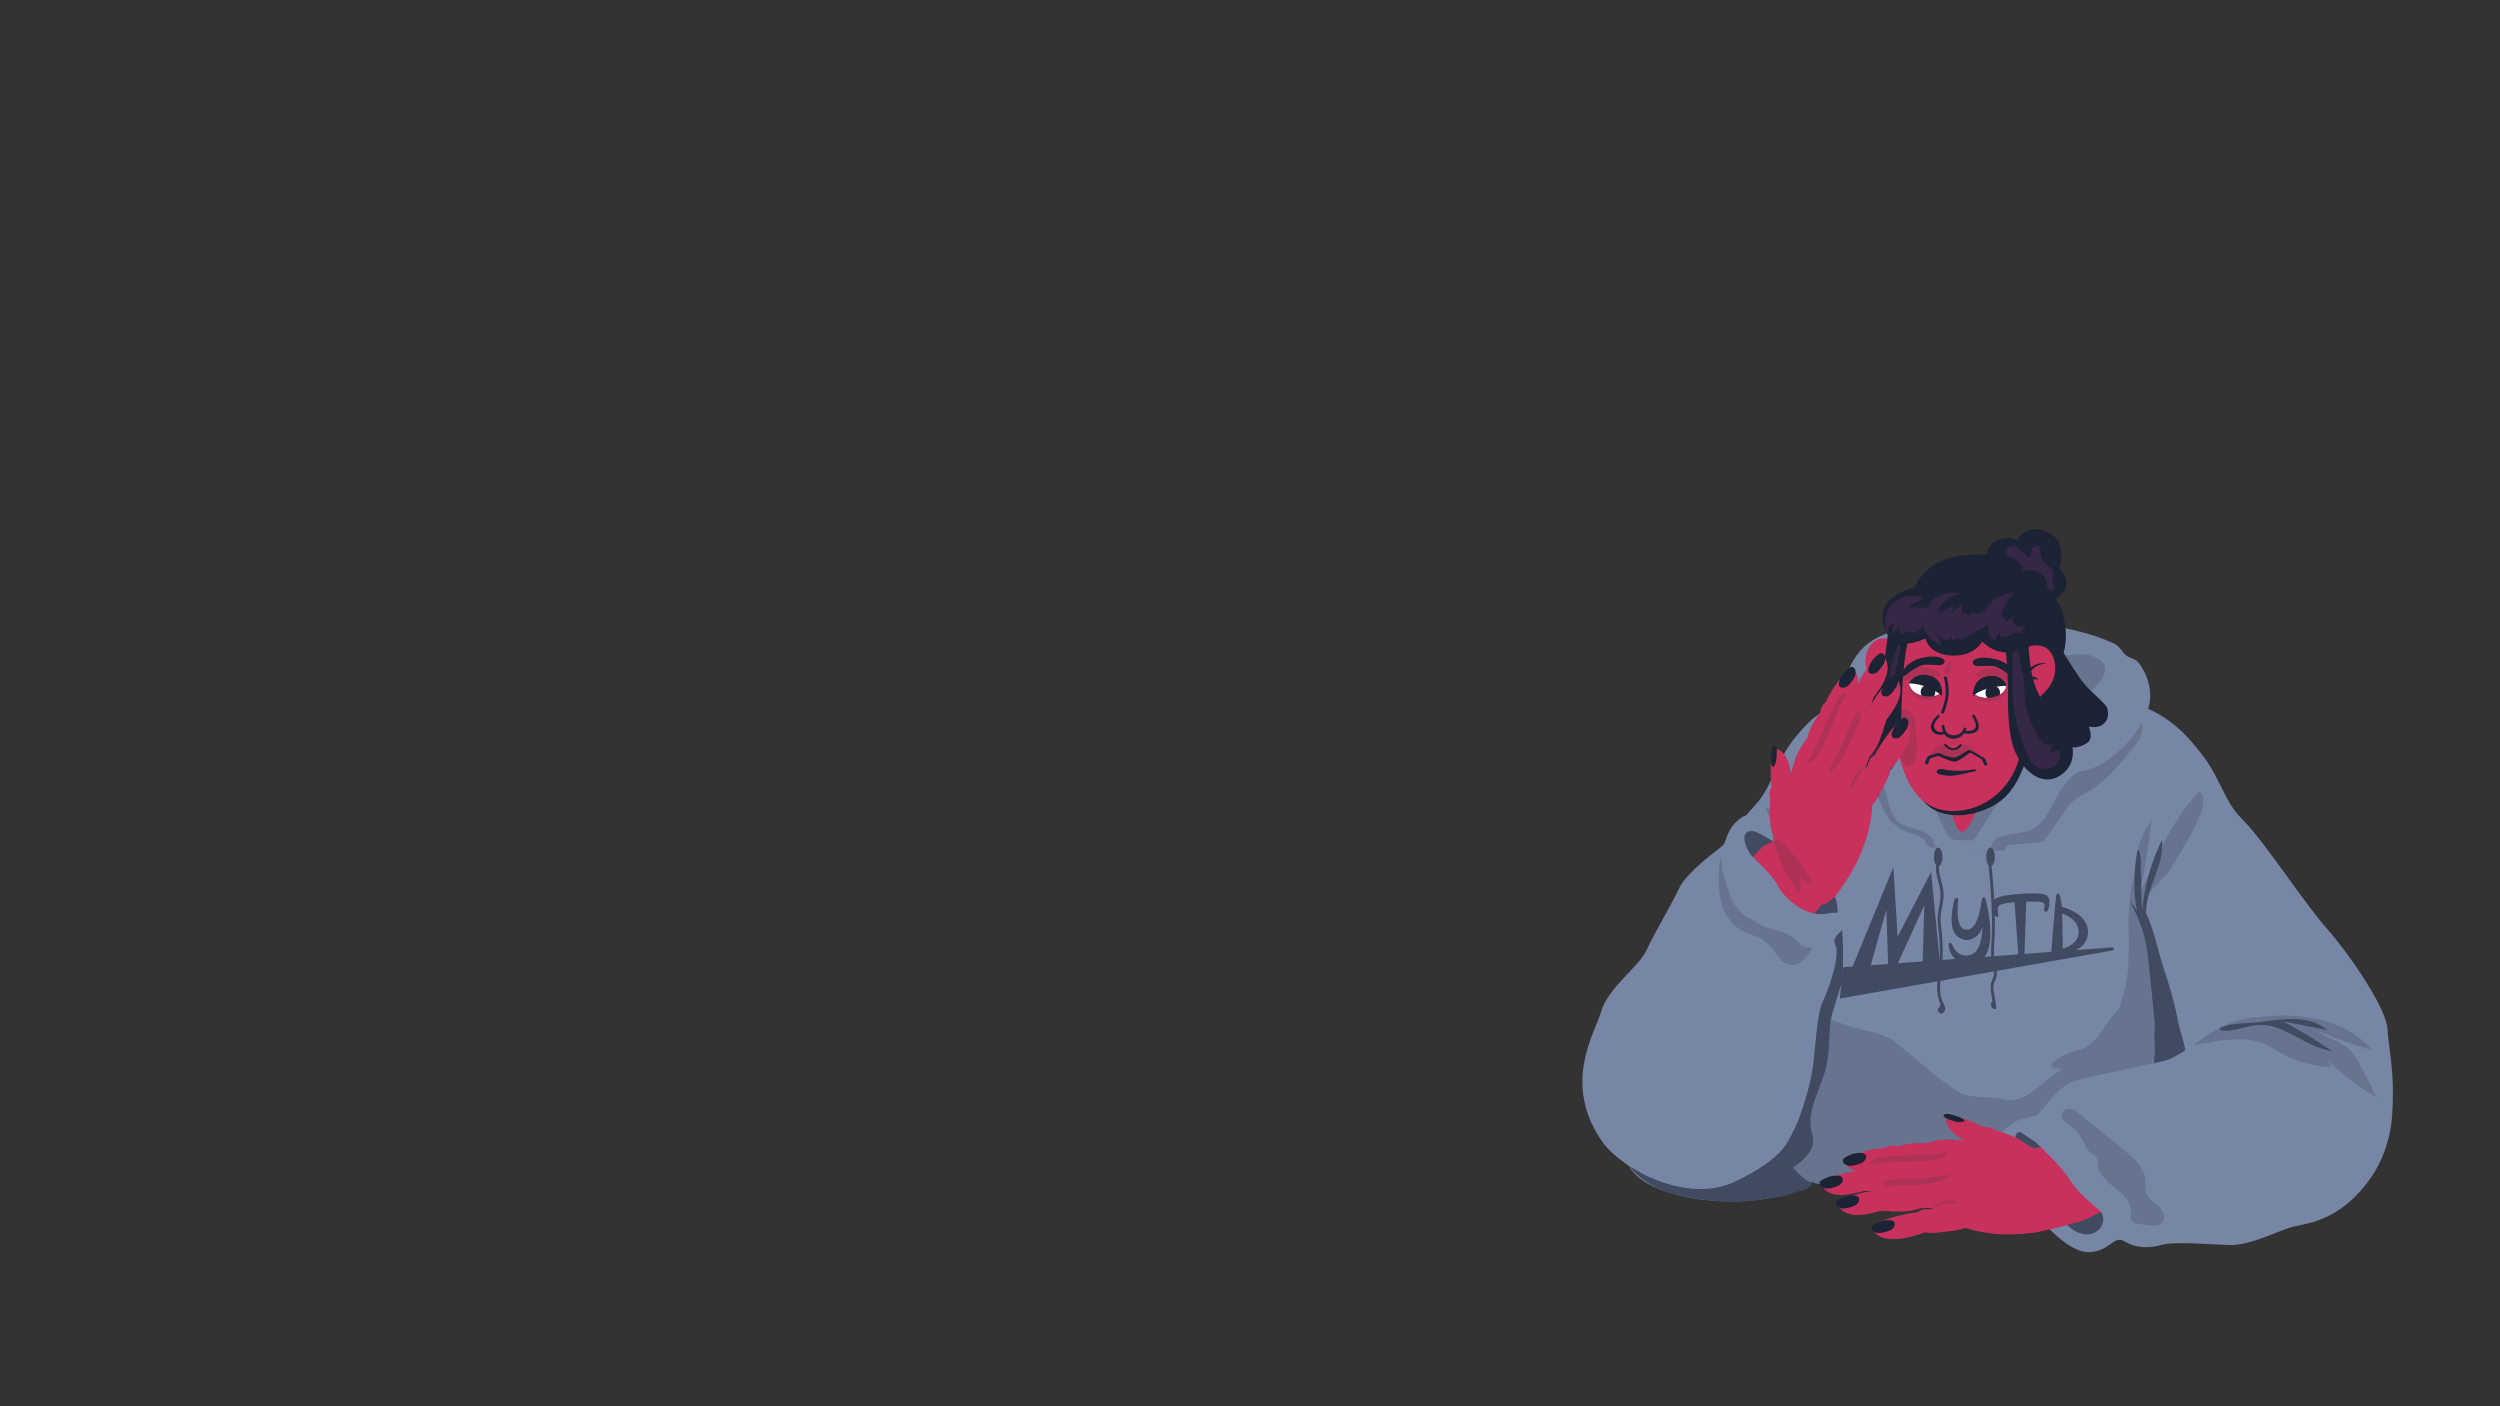 <?xml version="1.0" encoding="utf-8"?>
<!-- Generator: Adobe Illustrator 25.2.0, SVG Export Plug-In . SVG Version: 6.00 Build 0)  -->
<svg version="1.1" id="Layer_5" xmlns="http://www.w3.org/2000/svg" xmlns:xlink="http://www.w3.org/1999/xlink" x="0px" y="0px"
	 viewBox="0 0 2562 1441" style="enable-background:new 0 0 2562 1441;" xml:space="preserve">
<rect x="0" y="0" width="2562" height="1441" fill="#333333" stroke="none"/>
<style type="text/css">
	.st0{fill:#7786A5;}
	.st1{fill:#677490;}
	.st2{fill:#404B62;stroke:#404B62;stroke-width:3;stroke-miterlimit:10;}
	.st3{fill:#404B62;}
	.st4{fill:#C8315C;}
	.st5{fill:#1B2334;}
	.st6{fill:#AD3255;}
	.st7{fill:#352745;}
	.st8{fill:#FFFFFF;}
</style>
<g>
	<g id="тело_4_">
		<path class="st0" d="M1853.8,741.2c-34.5,30.2-34.2,62.4-55.9,84.8c-12.4,12.9-31,39.9-48.8,65.7c-13.2,19.2-26,37.6-35.6,49
			c-25,29.8-59.6,84.9-59.9,105.2s-2.5,99.1,13.9,144.9c16.3,45.8,152.2,54,193.5,17.6s-46.2-105.1-31.2-143.9
			s61.1-103.3,73.4-153.5c16.9-68.8,2-85.2-12.2-110.6C1876.8,774.8,1853.8,741.2,1853.8,741.2z"/>
		<path class="st0" d="M2239.1,755.3c35.2,29.3,35.8,61.5,58,83.4c12.8,12.5,32,39.1,50.4,64.5c13.7,18.9,27,37,36.8,48.1
			c25.8,29.2,61.7,83.4,62.5,103.7s13.1,69.3-2.1,115.5c-15.2,46.2-171.2,81.2-213.4,45.8s-33.1-1-49.1-39.4
			c-15.9-38.5,25.4-200.7,11.8-250.7c-18.6-68.3-4.1-85.2,9.5-110.9C2217,789.4,2239.1,755.3,2239.1,755.3z"/>
		<path class="st0" d="M1868.5,729.4c-20.3,10-39.8,39.8-53.1,76.1c-13.3,36.3,73.2,77,61.8,122.1s-28.7,72.5-31.1,95.5
			s-48.6,124.9-28.6,162.6c24.9,47.1,112,5,203.9,14.5c103.5,10.7,197.8,41.9,216.4,8.5c22-39.3-8-106.5-8.2-139.8
			c-0.3-38.2-38.2-116.1-31.1-145c6.1-25,85.8-69,76.1-107.9s-35.1-68.8-63.7-84.9c-36.3-20.4-103.5-23.9-174.3-28.3
			S1900.9,713.5,1868.5,729.4z"/>
		<path class="st1" d="M1854.7,853.2c-0.8,1.8-1.7,3.6-2.5,5.4c-11.4-14.3-26.7-25.5-43.9-31.8c11.4,21,22.8,42,34.2,63
			c6.3,11.6,12.6,23.4,14.9,36.3c-6.4-1.8-13.8,2.7-15,9.2c-0.7,3.5,0.2,7,0.5,10.5c0.4,5.1-0.5,10.3-1.4,15.3
			c-3.5,19.6-6.9,39.2-10.4,58.8c-1.2,6.9-2.4,14.3,0.5,20.6c0.6,1.3,2.1,6.2,3.5,6.7c3.5,1.5,6.4-3.1,7.6-6.7
			c8.4-26.4,16.1-56.3,24.5-82.7c2.1-6.6,4.2-13.2,6.2-19.8c1.5-4.9,3.2-9.9,3.5-15.1c0.2-3.9-0.7-7.6-1.7-11.3
			c-1.6-5.8-3.3-11.5-5-17.3c-2.2-7.1-4.5-14.1-7.1-21c-1.3-3.5-2.6-6.9-4-10.3C1858.5,862.2,1854.3,853.6,1854.7,853.2z"/>
		<g>
			<polygon class="st2" points="1897.7,996.6 1939.2,895.4 1943.5,965.5 1978,898.8 1986.6,987.6 1971.8,989.5 1973.7,920.6 
				1942.1,989.8 1936.5,990.4 1934.3,922.8 1914.6,992.3 			"/>
			<polygon class="st2" points="1887.1,1021.5 2165.9,972.3 1890.3,992.6 			"/>
			<g>
				<path class="st2" d="M2015.4,985.2c-15.9,0-17.7-17.5-16.8-17.6c0.9-0.1,3.5,14.5,18.6,13c3.6-0.4,6.9-2.1,9.3-5.2
					c6.6-8.6,7.2-24.7,6.4-37.4c-1.3,6.6-2.7,14.9-7.1,19.2c-2.8,2.7-6.8,4.8-10.4,4.7c-3.8-0.1-8.1-2.4-10.3-5.2
					c-7.6-9.6-1-35.3-0.1-35.1s-3,21,3.6,29.4c1.7,2.1,3.8,3.1,6.6,3.2c2.9,0.1,5.2-0.9,7.3-3c8.6-8.3,9.5-30.2,10.3-30.3
					c0.9-0.1,11.7,42.5,0.1,58.4c-5.8,7.9-10.4,5.3-14.9,5.7C2017.1,985.1,2016.3,985.2,2015.4,985.2z"/>
			</g>
			<path class="st2" d="M2096.2,918.7c-3.5-2-16.1-1.9-25.8-1.2c-6.5,0.4-21.9,1.8-25.1,5.2c-5,5.4,0.6,15.7,1.2,15.7
				c0.2,0-2.3-7.7,1.1-11.4c1.7-1.8,7.8-3.3,18.3-4.1l4,56.1c0,0.9-9.7,1.6,1.6,1.6c0.9,0,1.6-0.7,1.6-1.6l2-56.4
				c9.7-0.6,16.9-0.3,19.4,1.1c4.1,2.3,1.2,9,2.1,9.4C2097.4,933.4,2101.6,921.7,2096.2,918.7z"/>
			<g>
				<path class="st2" d="M2110.8,977.7c-0.4,0-0.8-0.1-1.1-0.4c-0.4-0.3-12.3,1.2-6.2,0.4c0,0,4.6-60.6,5.5-60.6s2.7,13.4,2.7,13.4
					c2.2,0.5,7.7,2.2,12.5,4.8c8.8,4.7,13.7,11.3,14.1,19.2c0.4,8-4.2,14.6-13.5,19c-6.7,3.2-13.5,4.2-13.8,4.2
					C2110.9,977.7,2110.8,977.7,2110.8,977.7z M2111.8,934.3l0.7,39.8c5.8-1.2,19.8-6.4,19.1-19.9
					C2130.8,940.7,2117.4,935.8,2111.8,934.3z"/>
			</g>
		</g>
		<path class="st1" d="M1785,978.2c6,11.9,14.6,22.4,25.2,30.6c-34.8-11.3-71.3-22.8-107.4-16.7c13.8,2.5,27.6,4.9,41.4,7.4
			c-19.4,4.1-40,8.8-53.7,23.1c8.9,1.4,17.7-2,26.4-3.9c20.9-4.4,42.6,0.5,62.8,7.2c10.8,3.6,21.5,7.8,32.2,11.4
			c5.5,1.8,11,3.6,16.5,5c2,0.5,10.1,3.8,11.5,1.3c1.2-2-2.4-6.6-3.3-8.1c-2.5-4.2-4.7-8.4-6.8-12.7c-4.5-9-10.8-16.9-18.1-23.8
			C1803.4,991.3,1794.2,984.7,1785,978.2z"/>
		<path class="st3" d="M1865.9,962.4c4.8-14,9.9-28.1,11.9-42.8c2.1-14.7-14.5-59.4-21.4-72.5c-0.2,18.9,15,66.9,14.8,85.8
			c-5.2-6.1-10.3-12.2-15.5-18.3c1.5,10.2,2.9,20.4,4.2,30.6c0.4,3.3,0.8,6.9-1.2,9.6c-1.9,2.7-7.1,2.9-8-0.3
			c-0.6,14.1-3,28.2-7,41.8c-4.1,13.9-10,27.8-9,42.2c1.3,0.5,2.8,1.3,4.2,1.6c1.4,0.3,1.4,0.2,1.9-1.2c1-2.7,1.7-5.6,2.6-8.3
			c1.7-5.6,3.5-11.1,5.3-16.7c3.6-11.1,7.2-22.2,11-33.3c1-3.1,2.1-6.2,3.1-9.2c0.5-1.5,1-3,1.6-4.5
			C1864.7,965.7,1865.9,963.7,1865.9,962.4z"/>
		<path class="st1" d="M2198.5,924c2-8.2,11.8-18.3,23.8-29.7c20.7-34.6,46-73.3,31.3-83c-28.2,29.4-45.7,70.6-62,108
			c6.1-26.1,10.6-52.6,13.5-79.3c-17.9,22.8-18.9,54.1-19.2,83.1c-1.6-14.2,4.3-10.5,0.7-24.3c-12.8,52.8,4.4,82-15.2,135.1
			c-16.1,15.4-19.6,34.8-40.7,42.3c-10.3,1-46.7,18.4-17,19.1c-21.2,11.8-35.5,37-62,31.3c-14.7-4-31.7-0.1-45.2-7.9
			c-24.8-15.8-45.3-36.8-69-54.3c-12.9-6.4-27.6-8.4-41.4-12.3c-16.8-6.1-34.6-13.4-53-13c-0.4,0.1-0.8,0.4-1.2,0.8
			c-1.9,6.1-4.2,13.3-6.8,21.1c-5.8,33.2-8.3,96.2-8.6,135.9c33,28,92,17.3,174.8,25.9c103.5,10.7,217.8,19.2,236.4-14.2
			c22-39.3-8-106.5-8.2-139.8C2229.4,1030.8,2191.5,952.9,2198.5,924z"/>
		<path class="st3" d="M2215.5,860.8c-11.2,23-18.1,48-20.3,73.5c-1.1-19.3-0.3-25.5-1.4-44.8c0.4-3.3,0.2-20.7-3.3-17.8
			c-3.5,20.7-4.9,41.9-0.3,62.4c-2.2-4.1-4.9-8-8.2-11.3c1.7,1.7,2.7,4.9,3.8,7c1.4,2.8,2.8,5.7,4.1,8.5c2.7,6.2,5,12.6,6.9,19.1
			c3.2,11.4,4.4,22.8,5.7,34.5c0.7,5.9,1.2,11.7,1.8,17.6c1.2,11.8,2.3,23.7,3.5,35.5c0.4,3.8,0.7,7.7,0.1,11.4
			c-0.6,3.5,1,21.8,0.2,25.2c-1.5,6.8-1,19.3,2.8,25.3c3.3,5.1,19.3,1.6,24.9,0.8c5.3-0.7-1.2-17.9,2.5-22.1
			c5.2-3.4-4.5-29.9-5.6-35.8c-8.1-41.4-11.9-42.1-22.9-83.7c-2.6-9.6-6.2-21.5-10.5-30.3C2198.9,909.9,2218.5,887,2215.5,860.8z"/>
	</g>
	<g id="капющон_4_">
		<path class="st1" d="M1905.1,790.7c1.3,3.8,2.2,7.9,5,10.8c1.7,1.7,4,2.7,6,4.2c8.3,5.9,10.2,17.2,14.9,26.3
			c4.6,8.8,12.3,15.9,21.5,19.8c7.6,3.2,16.8,4.6,21.2,11.6c0.9,1.5,1.7,3.2,3.1,4.2s3.2,1.1,5,1.2c23,1,46,2.1,69,3.1
			c1.4,0.1,3,0,3.9-1.1c0.8-1,0.6-2.3,1.3-3.4c0.8-1.3,2.6-1.5,4.1-1.7c8.9-0.7,17.9-1.5,26.8-2.2c2.4-0.2,4.9-0.4,6.9-1.7
			c1.6-1,2.8-2.7,3.9-4.3c6.1-8.8,12.3-17.5,18.4-26.3c2.8-4,5.7-8.2,9.5-11.3c3.9-3.2,8.5-5.2,12.9-7.7
			c18.3-10.1,32-26.7,45.2-42.9c4-4.9,8.1-9.9,10.3-15.9c2.2-5.9,2.4-13-1.3-18.2c-5-7-14.9-8.3-23.4-7c-19.8,3.1-38,16.9-57.8,14
			c-13.9-2-25.2-12-38.1-17.6c-12.1-5.3-25.5-6.7-38.6-8c-22.4-2.3-45.2-4.6-67.4-0.6c-12.2,2.2-24.1,6.2-36.5,6.6
			c-11.6,0.4-23.2-2.3-34.8-0.3c-6.4,1.1-13.4,2.9-18.4,7.4c-4.7,4.2-6.3,10.4-6.6,16.5c-0.2,4.3-0.3,8.9,1.8,12.8
			c2.5,4.8,7.3,6.3,11.8,8.6C1894.2,772.2,1901.6,780.7,1905.1,790.7z"/>
		<path class="st0" d="M1983.5,869.7l56,1.4c0,0,1.7-11.4,10.5-13.9c13-3.6,32.7-1.7,44.6-17.4c7.8-10.4,21.6-47.8,39.9-49.8
			c18.3-2,50.2-25.4,64.7-57.6c8.9-19.7,2.8-39.2-7.3-53c-3.4-4.7-9.4-4.7-13.3-7.9c-3.4-2.8-6.1-9.3-12.7-12.3
			c-17.5-8.1-57.1-21.3-112-21.6c-62.5-0.3-106.1,3.7-128.7,15.1c-15.4,7.8-23.9,18-31.6,35.3c-3.6,8-13.2,6.4-16.8,29
			c-3.6,21.9,15.7,48.2,43,68.9c14.4,10.9,12.3,46.5,25.7,56.5c9.2,6.8,23,6.9,31.2,13.3C1980.4,858.8,1983,863,1983.5,869.7z"/>
		<path class="st1" d="M1995.2,854.4c0.9,1.7,1.9,3.5,3.5,4.7c2,1.4,4.6,1.6,7,1.7c3.9,0.2,7.7,0.4,11.6,0.5c1.7,0.1,3.5,0.1,5-0.7
			c1.4-0.8,2.3-2.1,3.1-3.5c8.3-13.1,16.6-26.3,24.9-39.4c4.7-7.4,9.4-14.8,12.4-23c1.9-5.2,3.1-10.6,5.7-15.5
			c4.5-8.3,12.5-13.8,20-19.5c21.9-16.7,41-36.9,59.9-57c5.3-5.6,11-13,8.4-20.3c-1.3-3.7-4.6-6.4-8.1-8.2
			c-4.6-2.4-9.7-3.8-14.9-3.9c-5.4-0.1-10.8,1.1-16.2,1.3c-7.4,0.3-14.7-1.2-22.1-2.3c-38-5.8-76.7-1.4-114.9,2.9
			c-10.3,1.2-20.7,2.3-31,3.5c-6.7,0.8-14.1,1.9-18.4,7.1c-3.7,4.4-3.8,10.3-2.8,15.7c0.6,2.8,1.7,5.5,2.3,8.3c0.5,2.3,1,3.9,2.3,6
			c6.8,10.5-1.4,16.9,3.8,28.3c5.2,11.3,9.9,24.5,14.2,36.2c4.4,11.8,22.6,26.5,27.1,38.3c4.5,11.7,9.3,23.3,14.9,34.6
			C1993.8,851.6,1994.5,853,1995.2,854.4z"/>
		<ellipse class="st3" cx="1986.2" cy="878.2" rx="4.4" ry="9.6"/>
		<ellipse class="st3" cx="2039.9" cy="878.2" rx="4.4" ry="9.6"/>
		<g>
			<path class="st3" d="M1986.8,879.1c-5.4,8.5-1.7,18.8,0.4,27.8c1.3,5.3,1.9,10.4,1.1,15.9c-0.8,5.8-2.4,11.4-2.6,17.2
				c-0.2,6,0.8,12,1.4,18s0.9,12,0.8,18.1c-0.1,6-0.5,11.9-1.1,17.9c-0.6,5.3-1.4,10.7-1.6,16.1c-0.2,5.9,0.4,11.9,2.7,17.4
				c0.6,1.3,1.3,2.5,1.9,3.8c0.5,1.1,1,2.6,0.3,3.7c-0.5,0.8-0.8,0.6-1.2,0.1c-0.2-0.2,0-0.2-0.1-0.3c0,0.4-0.3,0.1,0,0.2
				c0.4,0.1,0.9,0,1.2,0.6c0.5-0.6,1-1.3,1.4-1.9c-0.9,0.1-1.3-1.8-0.5-2c1.8-0.5,1.1-3.4-0.8-2.9c-4,1.2-3,8.2,1.3,7.9
				c0.8-0.1,1.8-0.9,1.5-1.9c-0.9-2.1-3.5-3.6-5.7-2.3c-1.9,1.1-1.7,3.7-0.3,5.1c1.7,1.7,4.3,1.1,5.6-0.8c1.7-2.3,0.9-5.1-0.3-7.4
				c-1.3-2.6-2.4-5.1-3.1-7.9c-0.7-2.9-0.9-5.9-0.9-8.9c0-6,0.8-11.9,1.5-17.8c1.6-13.4,1.6-26.8,0.1-40.2
				c-0.8-6.6-1.6-13.2-0.5-19.9c1-6.3,2.8-12.5,2.5-18.9c-0.3-6.2-2.3-12.1-3.7-18.1c-1.3-5.7-1.9-11.8,1.4-17
				C1990.5,879,1987.9,877.4,1986.8,879.1L1986.8,879.1z"/>
		</g>
		<g>
			<path class="st3" d="M2037.3,880.6c2,20.5,3.9,41,4.1,61.6c0,5,0,10.1-0.2,15.2c-0.2,5-0.6,10.1-0.7,15.1s0.1,9.9,1,14.8
				c0.8,4.5,2.8,9.2,1.4,13.8c-0.7,2.5-2.3,4.7-2.7,7.4c-0.4,2.6-0.2,5.2,0.1,7.8c0.8,5.6,1.8,11.1,2.6,16.7c0.5-0.6,1-1.3,1.5-1.9
				c-1.1,0-1.5-2.5-0.4-2.8c1.8-0.6,1-3.5-0.8-2.9c-4.4,1.4-3.4,8.6,1.2,8.7c1.1,0,1.6-1,1.4-1.9c-0.8-5-1.6-9.9-2.3-14.9
				c-0.4-2.3-0.7-4.6-0.6-6.9c0.2-2.4,1.2-4.5,2.2-6.7c1.9-4.4,1.2-8.9,0.1-13.4c-1.1-4.9-1.7-9.7-1.8-14.7c0-4.9,0.4-9.9,0.6-14.8
				c0.3-5.1,0.4-10.3,0.4-15.4c0-10.2-0.4-20.4-1.1-30.6c-0.8-11.4-1.9-22.8-3-34.2C2040.2,878.7,2037.2,878.7,2037.3,880.6
				L2037.3,880.6z"/>
		</g>
	</g>
	<g id="рукав_8_">
		<g>
			<path class="st0" d="M2431.1,1072.4c25.2,22.6,30.7,89.4-2.2,135.6c-32.9,46.1-67.6,45.4-82.3,50.1
				c-14.8,4.6-41.5,18.5-61.8,17.8c-20.3-0.6-57.1-3.9-69.4-0.2c-12.3,3.6-26.7,3.6-38-3.5c-11.3-7-15.3,10.6-36.8,11
				c-21.5,0.4-49.8-32-63.6-51.2s-36.4-60.6-22-74.9c14.5-14.3,28.5-10.7,33.6-15c5.2-4.4,19.4-29.3,39-34.8
				c19.7-5.4,74.4-16.1,91.6-20.5c17.1-4.4,46-32.8,71.5-36C2316,1047.8,2374.6,1021.9,2431.1,1072.4z"/>
			<path class="st1" d="M2313.6,1042.4c41.3-5.2,89.2,0.6,117.6,33.9c-19.2-5.4-37.8-12.2-56.1-20.1c10.8,9.1,26.5,11.5,35.6,22.3
				c10,14.5,16.7,31,25.3,46.4c-20.6-11.8-39.6-26.6-55.9-43.8c4,3.4,7.1,7.9,8.9,12.9c-79-8.5-44.6-42.6-141.4-22.8
				C2264.6,1058,2287.4,1043.4,2313.6,1042.4z"/>
			<path class="st3" d="M2065,1168.4c0.3,4,2.2,7.6,4.2,11c6,10.9,12.1,21.8,18.2,32.6c8.3,15,16.8,30.1,29.2,42
				c6,5.7,13.3,10.8,21.7,10.9c5.1,0.1,10.3-2,13.7-5.9c3.3-3.9,4.5-9.7,2.5-14.4c-2.2-5-7.2-7.9-11.7-11
				c-13.6-9.3-24.6-22.6-31.2-37.8c-1.9-4.5-3.6-9.2-7.1-12.8c-1.7-1.7-3.7-3.1-5.9-4.4c-7.3-4.8-14.6-9.6-21.9-14.3
				c-2-1.3-5.3-4.5-7.8-4.2C2065.7,1160.7,2064.8,1165.9,2065,1168.4z"/>
			<path class="st1" d="M2135.3,1170.2c2.1,4,3.7,8.5,7.3,11.1c2,1.5,4.5,2.5,5.9,4.6c1.3,2.2,1,5.1,1.1,7.6
				c0.6,10.4,9.8,17.8,18,24.1c8.2,6.3,17,14.6,16.2,25c-0.2,2.4-0.8,4.9,0.1,7.2c1.7,4.2,7.2,4.4,11.7,4.9
				c7.5,0.9,17.1,3.5,21.2-2.9c3.1-4.9-0.3-11.4-4.6-15.3c-4.2-4-9.7-7.1-12-12.4c-2.3-5-1.1-10.9-1.9-16.5
				c-1.7-12-11.7-20.9-21.2-28.6c-15.3-12.5-30.6-24.9-45.8-37.4c-3.7-2.9-7.9-6.3-12.8-5.2c-3,0.6-5.3,2.9-5.6,6
				c-0.3,3.1,1.3,5.9,3.8,7.8c3.6,2.7,7.2,4.9,10.3,8.1C2130.1,1162,2133,1165.9,2135.3,1170.2z"/>
			<path class="st3" d="M2312.9,1047.7c12.5-1.2,24.9-3.7,37.4-3.5s25.6,3.2,34.9,11.6c-15.1-3.1-30.3-6.1-45.3-9.2
				c17.1,9.4,33.8,19.5,50,30.4c-26.9-3.1-48.8-28.5-75.8-26.6c-10.6,0.7-20.4,5.4-31,5.8c-2,0-5.6,0.4-7.4-0.7
				c-2-1.2,0.4-2.7,1.7-3.2c5.1-2,11-2.7,16.5-3.3C2300.2,1048.6,2306.6,1048.3,2312.9,1047.7z"/>
		</g>
	</g>
	<g id="рука_8_">
		<g>
			<path class="st4" d="M1986.6,1195.9c-0.9-3.8,1-24.9,4.4-26.8c5.9-3.3,45.5,2.4,64.4,2.3c23.6-0.1,44.6,8.8,59.9,27.7
				c14,19.3,26.9,45.6-0.2,56.7c-35.9,11.4-76.7,13.7-111.7-1.5C1983.4,1244.6,1979.7,1215.3,1986.6,1195.9z"/>
			<path class="st4" d="M1986.9,1263c-4.6,0.6-9.3,1-13.7-0.4c-4.4-1.5-8.3-5.3-8.4-9.8c0-3.1,1.6-6,3.8-8.1
				c2.2-2.1,5.1-3.5,7.9-4.7c5.3-2.3,10.8-4.1,16.3-5.4c7.5-1.8,16.5-2.4,21.9,3c2.3,2.2,3.7,5.4,4,8.6c0.5,3.7-0.3,7.7-2.8,10.5
				C2012.1,1261.1,1995.8,1261.8,1986.9,1263z"/>
			<path class="st4" d="M2042.1,1183.5c-9.5-7.9-16.3-26.2,1.1-25.8c13.8,3.6,45.2,14.8,41.4,30.3
				C2080,1206.1,2054.5,1193.8,2042.1,1183.5z"/>
			<path class="st4" d="M1983.3,1256.5c-1.9,3.7-5.7,6.5-9.8,6.5c-2,0-3.9-0.6-5.8-1.4c-1.3-0.5-2.5-1.3-3.5-2.2
				c-2.9-2.5-4.2-6.7-3.3-10.4c0.8-3.7,3.6-6.9,7-8.5c3.8-1.7,8.8-1.8,12.5,0.2c1.4,0.8,3.1,2.1,3.8,3.6c0.7,1.3,0.6,3,0.6,4.5
				C1984.9,1251.4,1984.5,1254.1,1983.3,1256.5z"/>
			<path class="st4" d="M1960.7,1266.7c-10.9,3-22.8,4.9-33.3,0.8c-3.5-1.4-7-4-7.2-7.6c-0.1-2.4,1.3-4.6,3.1-6.1
				c1.8-1.5,4.2-2.4,6.4-3.1c10.4-3.6,21.1-6.3,32-8c5.3-0.9,11.2-1.2,15.4,2.2c1.8,1.5,2.9,3.7,3.5,6c0.3,1.7,0.5,3.8-0.2,5.5
				c-0.8,1.7-2.6,2.8-4,3.9c-2.1,1.6-4.5,2.8-6.8,3.8C1966.5,1265.1,1963.6,1266,1960.7,1266.7z"/>
			<path class="st4" d="M2021.4,1172c-8.9-3.2-18.1-7.8-24.1-16.2c-1.9-2.7-3.5-6.4-2.3-9.3c0.8-1.8,2.7-2.9,4.6-3s3.9,0.3,5.8,0.8
				c8.8,2.5,17.5,5.8,25.9,10c4.1,2,8.4,4.7,10.1,9.3c0.7,2,0.7,4.3,0.1,6.2c-0.4,1.4-1.1,3.2-2.3,4c-1.2,0.9-2.9,0.8-4.4,0.9
				c-2.1,0.1-4.2-0.1-6.3-0.6C2026.3,1173.7,2023.8,1172.9,2021.4,1172z"/>
			<path class="st5" d="M1931.7,1262.6c-3.3,0.9-7,1.6-10.2,0.3c-1.3-0.5-2.4-1.3-3.1-2.6c-0.6-1.2-0.7-2.8,0.1-3.9
				c0.4-0.6,1.1-1.1,1.7-1.4c4.4-2.8,9.7-4.7,15-4.6c2.2,0,5.1,0.2,6.2,2.3c0.9,1.8,0.1,4-1.1,5.5
				C1938.3,1261,1934.7,1261.8,1931.7,1262.6z"/>
			<path class="st5" d="M1998.8,1147.8c-2.9-1-5.8-2.2-6.8-3.8c-0.4-0.6-0.4-1.2,0.2-1.7s1.8-0.8,3.3-0.8c0.8,0,1.5,0.2,2.3,0.3
				c5.1,1,9.9,2.6,13.2,4.5c1.3,0.8,3,2,1.9,2.8c-1,0.7-3.4,0.8-5.3,0.8C2004.2,1149.9,2001.2,1148.7,1998.8,1147.8z"/>
			<path class="st4" d="M1943.6,1241.4c-12.1,2.4-27.7-10.4-14.1-20.2c12.9-5.6,38.2-10.3,45.6-0.8
				C1987,1235.7,1960.7,1242.9,1943.6,1241.4z"/>
			<path class="st4" d="M1926.8,1221c-12.1,2.4-27.7-10.4-14.1-20.1c12.9-5.7,38.2-10.3,45.6-0.8
				C1970.3,1215.1,1943.9,1222.4,1926.8,1221z"/>
			<path class="st4" d="M1942.3,1234.9c-5.4,12.1-25.4,5.4-22.4-7.4C1924.1,1210.6,1952.2,1217.6,1942.3,1234.9z"/>
			<path class="st4" d="M1976.3,1231.3c-1.9,3.7-5.7,6.5-9.8,6.5c-2,0-3.9-0.6-5.8-1.4c-1.3-0.5-2.5-1.3-3.5-2.2
				c-2.9-2.5-4.2-6.7-3.3-10.4c0.8-3.7,3.6-6.9,7-8.5c3.8-1.7,8.8-1.8,12.5,0.2c1.4,0.8,3.1,2.1,3.8,3.6c0.7,1.3,0.6,3,0.6,4.5
				C1978,1226.3,1977.5,1228.9,1976.3,1231.3z"/>
			<path class="st4" d="M1973.5,1237.9c-12.1,2.4-27.7-10.4-14.1-20.2c12.9-5.7,38.2-10.3,45.6-0.8
				C2017,1232.2,1990.6,1239.4,1973.5,1237.9z"/>
			<path class="st4" d="M1924.8,1241.5c-10.9,3-23.8,6-33.8,0.9c-25.1-13,36.1-28.1,45.2-19.9
				C1947.7,1234,1934.8,1239.5,1924.8,1241.5z"/>
			<path class="st5" d="M1895.3,1237.4c-3.3,0.9-7,1.6-10.2,0.3c-1.3-0.5-2.4-1.3-3.1-2.6c-0.7-1.2-0.7-2.8,0.1-3.9
				c0.4-0.6,1.1-1.1,1.7-1.4c4.4-2.8,9.7-4.7,15-4.6c2.2,0,5.1,0.2,6.2,2.3c0.9,1.8,0.1,4-1.1,5.5
				C1901.8,1235.7,1898.3,1236.6,1895.3,1237.4z"/>
			<path class="st4" d="M1950.7,1197.7c-12.1,2.4-27.7-10.4-14.1-20.1c12.9-5.7,38.2-10.3,45.6-0.8
				C1994.2,1191.8,1967.8,1199.2,1950.7,1197.7z"/>
			<path class="st4" d="M1949.5,1191.1c-5.4,12.1-25.4,5.4-22.4-7.4C1931.2,1166.8,1959.3,1174,1949.5,1191.1z"/>
			<path class="st4" d="M2045.4,1171.9c-5.4,12.1-25.4,5.4-22.4-7.4C2027.2,1147.5,2055.2,1154.7,2045.4,1171.9z"/>
			<path class="st4" d="M1980.6,1194.2c-12.1,2.4-27.7-10.4-14.1-20.2c12.9-5.6,38.2-10.3,45.6-0.8
				C2024.1,1188.4,1997.8,1195.7,1980.6,1194.2z"/>
			<path class="st4" d="M1931.9,1197.7c-10.9,3-23.9,6.1-33.8,0.9c-25.1-13,36-28,45.2-19.9
				C1954.9,1190.2,1942,1195.7,1931.9,1197.7z"/>
			<path class="st5" d="M1902.4,1193.7c-3.3,0.9-7,1.6-10.2,0.3c-1.3-0.5-2.4-1.4-3.1-2.6c-0.7-1.2-0.7-2.8,0.1-3.9
				c0.4-0.6,1.1-1.1,1.7-1.4c4.4-2.8,9.7-4.7,15-4.6c2.2,0,5.1,0.2,6.2,2.3c0.9,1.8,0.1,4-1.1,5.5
				C1908.9,1191.9,1905.5,1192.8,1902.4,1193.7z"/>
			<path class="st4" d="M1956.8,1217.4c-12.1,2.4-27.7-10.4-14.1-20.2c12.9-5.7,53.2-10,60.6-0.5
				C2015.2,1212,1973.8,1218.9,1956.8,1217.4z"/>
			<path class="st4" d="M1925.6,1214.4c-5.4,12.1-25.4,5.4-22.4-7.4C1907.4,1190.1,1935.5,1197.2,1925.6,1214.4z"/>
			<path class="st4" d="M1959.6,1210.8c-1.9,3.7-5.7,6.5-9.8,6.5c-2,0-3.9-0.6-5.8-1.4c-1.3-0.5-2.5-1.3-3.5-2.2
				c-2.9-2.5-4.2-6.7-3.3-10.4c0.8-3.7,3.6-6.9,7-8.5c3.8-1.7,8.8-1.8,12.5,0.2c1.4,0.8,3.1,2.1,3.8,3.6c0.7,1.3,0.6,3,0.6,4.5
				C1961.2,1205.8,1960.7,1208.4,1959.6,1210.8z"/>
			<path class="st4" d="M1908,1221c-10.9,3-23.9,6.1-33.9,0.9c-25.1-13,36.1-28.1,45.2-19.9C1930.9,1213.5,1918,1219,1908,1221z"/>
			<path class="st5" d="M1878.5,1217c-3.3,0.9-7,1.6-10.2,0.3c-1.3-0.5-2.4-1.3-3.1-2.6c-0.7-1.2-0.7-2.8,0.1-3.9
				c0.4-0.6,1.1-1.1,1.7-1.4c4.4-2.8,9.7-4.7,15-4.6c2.2,0,5.1,0.2,6.2,2.3c0.9,1.8,0.1,4-1.1,5.5
				C1885,1215.2,1881.5,1216.1,1878.5,1217z"/>
			<path class="st6" d="M1980.6,1236.9c-0.6-1.4,1.2-2.6,2.6-3.2c6.3-2.4,13.1-3.6,19.9-3.4c0.9,0,4.6,0.6,3.3,2.3
				c-0.8,1-4.5,0.4-5.8,0.5c-4.4,0.2-8.7,0.8-12.9,1.8C1986.9,1235,1980.5,1236.8,1980.6,1236.9z"/>
			<path class="st6" d="M1960.8,1214.4c13-0.6,26.4-2.2,37.8-8.6c-1.1-1.9-3.9-1.8-6.1-1.4c-13.3,2.3-26.9,3.6-40.4,3.7
				c-3.9,0.1-7.8,0.1-11.6,0.5c-1.9,0.2-3.8,0.5-5.7,0.9c-1.3,0.4-3.8,0.7-4.9,1.7c-1.8,2,2,4.4,3.7,4.7c1.9,0.2,4.1-0.4,6.1-0.5
				c2.1-0.2,4.3-0.3,6.5-0.4C1951,1214.7,1956,1214.6,1960.8,1214.4z"/>
			<path class="st6" d="M1987,1187.5c4-1,8.7-3.1,8.8-7.2c-17,6.7-79.5-0.5-78.8,12.8C1945.3,1188.1,1958.1,1193.4,1987,1187.5z"/>
			<path class="st4" d="M2078.8,1263.7c6-0.5,11.8-1.7,17.7-3c12.2-2.7,24.2-5.8,36.1-9.2c4.4-1.2,21-9.2,23.8-12.6
				c0.5-0.6-42-59.6-56.9-63.9c-4.1-1.2-17.7,2.7-21.6,4.5c-2.9,1.3-5.1,3.8-7,6.3c-9.5,12.9-11.8,30-10,46c0.8,7.4,1.8,14.5,1,21.8
				c-0.6,4.3-0.2,9,4.8,10C2070.6,1264.4,2075,1264,2078.8,1263.7z"/>
		</g>
		<path class="st0" d="M2160.1,1247.1c0,0-29.5-22.1-37.9-36.5c-8.4-14.4-35.8-39.9-35.8-39.9l20.5-9.9l51.4,48l17.6,35.4
			L2160.1,1247.1z"/>
	</g>
	<g id="Layer_33">
		<g>
			<path class="st4" d="M1964.4,725.4c-3.7,7,23.1,45.8,26.9,62.2c3.8,16.5,9.2,64.9,19.6,64.9s29.2-62.4,34-71.4
				c4.8-9.1,32.4-58.7,24.8-67.3C2061.9,705.1,1971.7,711.8,1964.4,725.4z"/>
			<path class="st5" d="M2135.4,700.2c-5.4-6.6-14.9-21.9-20.6-31.1c1.4-5,2.3-10.6,2.3-16.7c-0.1-28.4-10.6-38.5-10.6-38.5
				s23.1-12.9,3.6-31.1c0,0,10.3-28.1-12-37.7c-22.3-9.7-31.2,8.8-31.2,8.8s-4.9-5.4-18.1-1.1c-13.6,4.4-12.8,17.9-12.8,17.9
				s-80.6,5.8-84.8,60.2l0,0c0,0-15.5,39.2-20.9,51.8c-10.6,24.5-37,46.1-36,58s4.2,17.5,11,22.1s22.7-0.2,25.1-4.2
				c2-3.3,19.9-64.8,24.5-98.8c14.6,46.9,68.7,68.1,131.1,46.3c0,0,0.2-0.1,0.6-0.3c13.3,27.1,32.2,56.2,34,58.5
				c2.6,3.2,11.6,1.7,18.6-3.1c6.9-4.8,1.3-16.7,1.3-16.7s9.2,2.6,15.1-2.5c5.9-5.1,4.9-10.6,4.1-15.7
				C2158.7,721.3,2143.3,709.9,2135.4,700.2z"/>
			<path class="st7" d="M2072.7,585.1c5.3-1,11-1.1,15.9,1.1c4.9,2.2,9,7,9.2,12.4c0.1,2,0,4.7,2,5.3c1.5,0.5,4.2-0.1,4.1,1.5
				c-0.7-1.7,1.8-3.2,1.5-5c-0.1-0.7-0.8-1.3-1.2-1.9c-2.6-3.6,1.5-8.7,0.1-13c-0.9-3-4.1-4.4-6.6-6.3c-4.4-3.4-7-9.1-6.7-14.6
				c0.1-1.1,0.2-2.2-0.2-3.3c-1.1-3-5.8-2.7-7.8-0.2c-1.9,2.5-1.9,5.9-1.8,9.1c-1.2,0.2-2.4,0.3-3.6,0.5c-2.6-3.3-5.7-6.2-9-8.8
				c-0.5-0.4-1.1-0.8-1.7-0.7c-0.7,0.1-0.9,0.8-0.7,1.3c1.1-4.3-5.3-2.7-7.1-1.8c-2.3,1.2-6,3.1-4.7,6.1c1.1,2.8,4.8,3.8,7.3,4.6
				c3,1,5.8,2.6,7.8,5C2070.2,577,2074.5,584.8,2072.7,585.1z"/>
			<path class="st7" d="M1922,728.6c0.7,2.1,1.4,4.3,2.1,6.4c3.8-1.7,7-4.5,9.3-7.9c1.4-2.2,2.4-4.5,3.4-6.9
				c2.3-5.6,4.7-11.1,7-16.7c-1.9-1.3-4.5-0.4-6.1,1.2c-1.6,1.6-2.4,3.8-3.4,5.7c-1.9,3.6-4.6,6.8-7.8,9.3c-1.8,1.4-3.8,2.5-5.1,4.4
				s-1.7,4.6-0.1,6.2"/>
			<g>
				<path class="st5" d="M2005.9,835.5c-32.5-0.5-42-20.9-52.1-48.3c-0.2-0.6-1-10.4-0.9-9.8c8,32.7,16.9,48.1,48.3,49.6
					c33.2,1.6,53.8-28.8,67.9-55.3c0.3-0.5,7.1-5,7.7-4.9c0.6,0.1,0.2,7.7,0.1,8.3c0,0-4.6,23.6-21.2,40.9
					C2045.3,826.9,2023.6,835.8,2005.9,835.5z"/>
			</g>
			<path class="st4" d="M1944.8,719.6c0,0-3.9,32.5,1.4,54.3c3.5,14.4,13.7,56.7,54.2,57.3c35.9,0.5,64.8-27.4,70.2-60.7
				c2.9-17.9-0.1-44.9-0.1-44.9s43.4-16,34.5-49.5c-7-26.4-37.7-9.2-37.7-9.2s-3.1-55-57.5-54.9c-48.7,0.1-56.1,51.8-56.1,51.8
				s-23.1-19.5-36.2-3.2C1903,678.9,1917.6,709.8,1944.8,719.6z"/>
			<path class="st5" d="M2083.4,682.4c-4.8,2.9-9.4,8.8-12.9,20.9l0,0v0.1c-0.4,1.3-0.7,2.6-1,4c-0.1,0.6,0.2,1.2,0.8,1.3
				c0.1,0,0.1,0,0.2,0c0.5,0,1-0.4,1.1-0.9c0.3-1.3,0.6-2.6,0.9-3.8c4.8-10.6,16.1-7.1,16.3-7.7c0.2-0.6-6.3-5.8-12.2-1.2
				c7.4-16.1,20.2-14.8,20.2-15.4C2097,679.3,2089.2,678.9,2083.4,682.4z"/>
			<path class="st5" d="M1947.5,698c-1.4-25.6-25.6-25-25.6-24.3c0,0.6,14.3,0.7,21.1,17c-7.9-6.7-15.2-0.1-15,0.5s13-3.3,17.4,7.6
				c0.9,2.5,1.3,4.7,1.9,4.7C1947.3,703.4,1947.7,703,1947.5,698z"/>
			<path class="st6" d="M1974.8,776.6c0,0,0.9,0.8,12.9-2.7c4-1.2,11.3,5,14.5,5c3.3,0,13.7-6.4,16.3-7.3c2.6-0.9,15.4,5.6,15.4,5.6
				l-15.7-12.6c-3.9-2.7-9.2-1.6-12.2,0.4l-4.5,2.8c0,0-4.8-2.4-4.9-2.5c-3.5-2.6-8.3-2.5-11.8,0.2L1974.8,776.6z"/>
			<path class="st5" d="M2020.5,788.8c-9.5,1.7-19.3,1.5-28.5-0.3c-1.3-0.3-2.7-0.6-4.1-0.4c-1.4,0.2-2.8,1-3.1,2.2
				c-0.3,1.1,0.5,2.1,1.4,2.7c1,0.6,2.2,0.8,3.4,1c2.2,0.4,4.5,0.8,6.8,1c4.9,0.3,9.8-0.6,14.6-1.7c2.4-0.6,4.8-1.2,7.2-1.7
				c1.2-0.3,2.4-0.5,3.7-0.8c1-0.2,2-0.3,2.9-0.8c1.1-0.6,0.3-1.2-0.6-1.4C2023.1,788.3,2021.8,788.5,2020.5,788.8z"/>
			<path class="st5" d="M2032.9,776.8c0,0-13.6-8.8-15.4-8.2c-1.3,0.5-12.1,7.8-14.4,7.8c-2.6,0-9.5-1.3-13.3-3.7
				c-2.8-1.8-5.7-0.7-12.8,1.9c-1.2,0.9-2.3,1.4-1.2,2.7c2.8,0.8,9.6-3.7,12.2-2c0,0,10.6,5.2,15.1,5.2s14.4-8.6,15.6-9
				c1.7-0.6,14.7,8.7,15.9,8.3C2034.9,781,2032.9,776.8,2032.9,776.8z"/>
			<path class="st5" d="M2036.4,783c-1.8-6.4-3.5-6.2-3.5-6.2c-0.7-0.6-2.4-1.1-2.8-0.3c-0.6,1.2,2.9,4.3,3,6.3
				C2033.1,785.4,2036.8,784.6,2036.4,783z"/>
			<path class="st5" d="M1974.6,783.5c-0.1,0-0.2,0-0.3,0c-0.5,0-0.8-0.3-1.1-0.6c-0.3-0.3-0.4-0.8-0.3-1.2c1.1-6,4.2-7.1,4.2-7.1
				c0.8-0.4,2-0.2,2.2,0.6c0.4,1.3-1,1.6-1.9,3.1c0,0-1.1,2.6-1.3,3.8C1976,782.9,1975.4,783.5,1974.6,783.5z"/>
			<g>
				<path class="st5" d="M2001.6,768.9c-4.7-0.1-8.7-4.6-8.9-4.8c-0.4-0.5-0.3-1.2,0.1-1.5c0.5-0.4,1.2-0.3,1.6,0.2
					c0,0,3.5,3.9,7.1,4s6.8-3.7,6.8-3.8c0.4-0.5,1.1-0.6,1.6-0.2c0.5,0.4,0.6,1,0.2,1.5C2010.1,764.5,2006.4,769,2001.6,768.9z"/>
			</g>
			<path class="st5" d="M2023.8,733.4c-0.2-0.7-1-1.1-1.7-0.9s-1.1,1-0.9,1.7c0,0.1,6.2,9.1,2.5,12.6c-2.9,2.7-7,2.4-9.4,2.1
				c0.4-0.9,0.6-1.6,0.6-1.6c0.2-0.7-0.2-1.5-0.9-1.7c-0.7-0.2-1.5,0.2-1.7,0.9c0,0.1-0.3,1.2-1.1,2.5l0,0c-1.4,2.3-4.2,4.6-9.7,4.5
				c-8.4-0.3-8.8-9-8.8-9.4c0-0.8-0.6-1.3-1.4-1.3s-1.3,0.6-1.3,1.4c0,1.5,0.4,3.6,1.2,5.6c-2.1,0.6-5.5,1.2-8.2-2.6
				c-3.6-5,3.5-11.4,3.8-11.6c0.5-0.5,1.4-2.5,0.9-3s-2.2,0.3-2.7,0.9c-2.5,2.5-9,9.9-5.1,15.4c2.9,4,7.2,4.5,10.5,3.9
				c0.8-0.1,1.5-0.3,2.1-0.5c1.7,2.5,4.5,4.5,8.8,4.7c1.1,0,2.2,0,3.1-0.2c4.2-0.7,6.8-3.1,8.4-5.3c1.5,0.3,4.4,0.7,7.5,0.2
				c1.9-0.3,3.8-1,5.5-2.3C2031.3,745,2023.9,733.8,2023.8,733.4z"/>
			<g>
				<path class="st5" d="M1991,731.4c-0.3,0-0.6,0-0.8-0.1c-0.8-0.3-1.2-1.2-0.8-1.9c0-0.1,3.6-9.4,4.3-15.5
					c1.1-9.9-1.4-18.8-1.4-18.9c-0.2-0.8,0.3-1.6,1.1-1.8c0.8-0.2,1.6,0.3,1.8,1.1c0.1,0.5,2.7,9.5,1.5,20
					c-0.8,6.5-4.4,15.8-4.5,16.2C1992,731,1991.5,731.3,1991,731.4z"/>
			</g>
			<path class="st8" d="M1975.6,693.8c-12.6-3.2-19,6.8-19,6.8s-0.5,8.9,13.4,12.2s18.9-2.7,18.9-2.7S1988.2,697.1,1975.6,693.8z"/>
			<path class="st8" d="M2055.8,703.1c0,0-6.2-10.9-19-8.4c-12.7,2.5-13.8,16.2-13.8,16.2s4.7,6.2,18.7,3.7
				C2055.8,712.1,2055.8,703.1,2055.8,703.1z"/>
			<circle class="st5" cx="2042.2" cy="710.1" r="7.5"/>
			<circle class="st5" cx="1975.8" cy="709.2" r="7.5"/>
			<path class="st6" d="M2023.1,710.8c0,0,4.6,10.9,19.1,7.9c13.3-2.8,13.6-15.6,13.6-15.6s0.1,8.1-13,11.3
				C2029.8,717.6,2023.1,710.8,2023.1,710.8z"/>
			<path class="st6" d="M1988.9,710.4c0,0-6.5,9.8-20.6,6.3c-13.5-3.4-11.6-15.8-11.6-15.8s0.3,9,13.4,12
				C1982.9,715.9,1988.9,710.4,1988.9,710.4z"/>
			<path class="st5" d="M2035.6,693.1c-15,3.4-13.7,20.6-13.7,20.6s3.4-5.6,19.7-9.1c11.2-2.4,15-1.6,15-1.6
				S2052.3,689.3,2035.6,693.1z"/>
			<path class="st5" d="M1977.7,692.1c-14.8-4.9-21.7,8.3-21.7,8.3s8-0.5,18.8,3.7c10.4,4.1,15.2,9.1,15.2,9.1
				S1993.1,697.2,1977.7,692.1z"/>
			<path class="st6" d="M2025.3,692.6c0.8,2.4,11.2-0.5,17.6-0.4c6.4,0.2,15.9,8.9,19.2,7.4c3.3-1.5-6.9-13.8-17.2-14.6
				C2034.5,684.1,2024,688.4,2025.3,692.6z"/>
			<path class="st6" d="M1968.7,684c-10.3,0.3-21.2,12-17.9,13.7c3.1,1.7,13.1-6.5,19.5-6.3c6.4,0.2,16.6,3.6,17.5,1.3
				C1989.4,688.6,1979.1,683.8,1968.7,684z"/>
			<path class="st5" d="M2022.2,680.3c2.3,4.8,14.8,0.4,22.5,2.8c10.1,3.2,19.1,14.1,21.7,12.6c1.8-1-4.1-15.4-20-19.8
				S2019.7,675,2022.2,680.3z"/>
			<path class="st5" d="M1992.4,679.4c-2.4,4.8-14.9,0.1-22.6,2.4c-10.1,2.9-19.4,13.7-21.9,12.2c-1.8-1,4.4-15.4,20.3-19.5
				C1984.3,670.4,1995,674.2,1992.4,679.4z"/>
			<path class="st5" d="M2054.7,655.7c0,0,2.4,27.2,2.9,42.4s-1.8,53.5,8.5,74.5c10.2,21,27.6,32,43.6,23.1
				c16.1-8.9,18.5-27.9,9.2-43.4s-26.5-28.6-33.9-51.1s-6.3-55-6.3-55L2054.7,655.7z"/>
			<path class="st6" d="M1959.9,731.8c2.4,3.7,2.7,8.3,3,12.7c0.4,7,0.9,14,1.3,20.9c0.2,3.5,0.4,7.1-0.4,10.5
				c-0.8,3.4-2.8,6.7-6,8.2c-1.1,0.5-2.4,0.8-3.5,0.4c-0.8-0.3-1.4-0.9-1.9-1.4c-6-6.2-9.3-14.8-10-23.4c-0.3-4.1-0.1-8.2,0.6-12.3
				c0.5-3.4,1.5-6.8,2-10.2c0.6-4.1,0.8-9.3,5.9-10C1954.6,726.8,1957.9,728.6,1959.9,731.8z"/>
			<path class="st7" d="M2062.6,703.1c0.1,7.1,0.2,14.2,1,21.3c1.6,14,6.2,27.4,10.7,40.7c2.9,8.5,6.6,18,14.9,21.6
				c5.4,2.3,12,1.5,16.6-2.2s6.9-9.9,5.8-15.7c-3.6,0.8-7.1,1.5-10.7,2.3c0.6-2.8,1.3-5.5,1.9-8.3c-3.2,1.2-7,0-9.6-2.3
				s-4.3-5.4-5.9-8.5c-5.3-10.1-10.8-20.6-12-32c-0.6-5-0.2-10.1-0.5-15.2c-0.3-6.2-1.6-12.3-2.8-18.4c-0.9-4.4-1.7-8.7-2.6-13.1
				c-0.3-1.5-0.4-5.4-1.8-5.9c-1-0.4-3,0.4-3.8,1c-1.8,1.5-1.6,4.4-1.5,6.6c0.1,4.2,0.1,8.3,0.2,12.5
				C2062.5,692.7,2062.6,697.9,2062.6,703.1z"/>
			<path class="st5" d="M1935.5,642.7c0,0-4.3,45-10.3,59s-31.3,51.7-32.2,66.5c-0.9,14.8,2.4,25.9,11.8,30.5
				c12.6,6.2,32.7-4.4,37-16.7c11.3-32.3,2.2-79.8,15.3-134.6L1935.5,642.7z"/>
			<path class="st7" d="M1927.4,756.3c-2.2,8.9-5.2,18.7-13.2,23c-2,1.1-4.9,1.6-6.2-0.2c-0.4-0.6-0.6-1.3-0.8-1.9
				c-1.9-8.1-0.5-16.9,3.9-24c1.9-3,4.2-5.7,6.3-8.6c6.5-8.9,10.5-19.3,13.3-29.9c3-10.9,5-22.1,7.7-33c1.4-5.5,3-10.9,5-16.1
				c0.5-1.3,1.6-6.1,3.7-3.8c1.4,1.6-0.5,6.7-0.9,8.6c-2.6,13.6-5.4,27.2-8.3,40.7s-6,26.9-9.3,40.3
				C1928.2,753,1927.8,754.7,1927.4,756.3z"/>
			<path class="st5" d="M2039.8,568.6c0,0-31-2.8-51,6.5c-20,9.4-26.6,26.7-26.6,26.7s-39.8,8.6-32.3,38.2
				c8.3,32.9,43.2,14.2,43.2,14.2s3.3,17.3,28.3,17.7c22.7,0.4,30-14.5,30-14.5s16.5,18.7,39.2,7.9c25.7-12.2,20.2-35,18.2-39.4
				s-9.8-24.7-42.7-18.6C2046,607.4,2066.1,577.2,2039.8,568.6z"/>
			<path class="st7" d="M1936.6,622.2c-5.5,8-6.4,18.9-2.3,27.7c-0.2-5.3,3.4-10.6,8.4-12.4c-3.1,3.5-4.2,8.6-2.9,13
				c2.1-2.8,4.2-5.6,6.3-8.4c-0.6,3.1,0.5,6.6,2.8,8.8c1.6-1.3,3.2-2.6,4.7-3.9c5.6,2.8,13.2,0.8,16.7-4.4
				c3.9,8.6,11,15.6,19.7,19.5c-2.7-4.5-3.3-10.3-1.6-15.3c-1.4,3.2,0.3,7.3,3.5,8.6s7.3-0.5,8.5-3.8c0,1.4-0.1,2.8-0.1,4.2
				c2.1,0.2,4.3-0.9,5.4-2.7c1.4,2.9,5.8,1.8,8.6,0.2c8.4-4.6,16.8-9.2,25.3-13.9c-4.2,5.4-1.7,14.6,4.6,17.2
				c1.5-3.7,3.7-7.1,6.3-10.1c-0.9,2.3-1.1,4.9-0.6,7.3c1.9-2,5.3-2.3,7.6-0.7c3.2-4,9.1-5.7,13.9-4c1.3-3.2,2.7-6.4,4-9.6
				c-2.4,3.3-7.9,3.6-10.8,0.7c-2.9-2.9-2.4-8.4,1-10.7c-3.5,2.5-6.9,5.1-10.4,7.7c1.2-2.2-1.8-5.2-4-3.9
				c0.7-10.3,6.2-20.2,14.5-26.3c-13.8,0.1-27.2,8.7-33.2,21.2c-0.2-1.3-2.1-1.7-3.2-0.9c-1,0.8-1.4,2.2-1.6,3.5
				c-1.6-4.2-9-3.9-10.2,0.4c-1-1.2-2-2.4-2.9-3.6c-1.3,0.4-2.5,1.3-3.1,2.5c-0.9-3.6-1.2-7.3-0.8-10.9c-3.6,2.7-6.9,5.7-10,9
				c0.3-2,0.6-3.9,0.9-5.9c-5.4,0-10.7,2.8-13.7,7.2c0.3-1.2,0.6-2.5,0-3.6s-2.6-1.2-2.9,0c5.7-8.6,14.4-15.1,24.3-18.2
				c-8.3-0.7-17-0.3-24.2,3.7c-7.3,4-12.8,12-11.7,20.3c1-2.5,1.7-5.5,0.2-7.7s-5.9-1.9-6,0.7c0.7-2-2.6-2.9-4.7-2.3
				c-2.1,0.6-5.3,0.8-5.5-1.4c-0.1-0.7,6-3.6,6.8-4c2.4-1.3,5-2.3,7.3-3.7c-3.1-1.9-7.1-1.9-10.6-2.6c-2.8-0.5-5.1-0.5-7.9,0.2
				C1946.5,612.6,1940.5,616.6,1936.6,622.2z"/>
			<path class="st6" d="M1999.6,688.8c0,0.3,0,0.7-0.2,1c-0.2,0.2-0.4,0.2-0.6,0.3c-1.6,0.4-3.3,0.4-4.8,0c-0.4-0.1-0.9-0.2-1.1-0.6
				c-0.2-0.3-0.3-0.7-0.3-1c-0.1-1.1,0.2-2.3,0.6-3.4c0.3-0.7,0.8-1.4,1.2-2.1c0.8-1.2,1.6-2.4,2.4-3.6c0.4-0.6,0.8-1.2,1.2-1.8
				c0.2-0.3,0.4-0.6,0.6-0.9c0.1-0.2,0.3-0.7,0.6-0.8c0.3-0.1,0.2,0.2,0.2,0.5c0,0.4,0,0.7,0,1.1c0,0.7,0,1.5,0.1,2.2
				c0,1.4,0.1,2.9,0.1,4.3C1999.5,685.6,1999.6,687.2,1999.6,688.8z"/>
		</g>
	</g>
	<g id="рукав_9_">
		<g>
			<path class="st3" d="M1851.7,1067.8c-2.3,17.4-3.1,35.8-11.8,51.2c-3.6,6.4-8.5,12-13.2,17.5c-24.7,28.5-51,58-86.3,71.2
				c-9.8,3.6-71.1-12.9-71.1-12.9s14.9,21.3,47.7,29.4c48,11.8,83.2,6.1,87.7,5.1c7.2-1.6,22.4-2.4,29.2-5.4
				c12-5.3,17.7-1.8,24.9-12.8c-8,1.7-15.4-9.2-21.6-14.4c10-6.9,21.2-15.9,20.9-28.1c0-3.5-1.2-7-1.9-10.5
				c-4.6-22,10.6-43.6,15.5-65.5c3.1-13.8,2.8-29.6,3.9-43.8c0.8-9.1,11.7-39.7,12.4-44.2c1.8-12.3,2-128.6-16.5-20.8
				c-0.4,1.9-0.7,17.4-1.5,18.4c-2.4,2.8-3.4,6.4-4.7,9.9c-3.1,8.5-5.7,17.2-7.9,26C1855,1047.7,1853,1057.6,1851.7,1067.8z"/>
			<path class="st0" d="M1642.2,1170.3c18.6,26.6,85.8,64.7,136.1,40.5c50.3-24.1,53.9-41.2,60.8-54.3c6.7-13.1,16.7-45.8,19-64.9
				c2.3-19.1,4.3-53.8,9.7-64.8c5.4-11,18.5-46.9,13.2-58.5s12.7-12.7,16.2-32.8c3.6-20.1-24.5-51-41.5-66.6
				c-17-15.6-54.7-42.5-71-31.1c-16.3,11.4-14.7,25.1-19.7,29.2c-5,4.2-36.4,26.4-44.6,43.9c-8.2,17.6-26.6,48.2-33.4,63.5
				s-39.1,38.2-45.9,61.6C1634.2,1059.5,1600.3,1110.5,1642.2,1170.3z"/>
			<path class="st3" d="M1817.9,908.6c1.6,4.2,2.4,8.8,4.5,12.8c6.4,12.1,22,14.9,35.6,16.4c9.4,1.1,15.8-3.4,25.1-2.4
				c0.6-21.3-12.2-33.7-28.6-47.1c-15.7-12.8-32.8-23.9-50.6-33.6c-3.3-1.8-6.9-3.5-10.6-2.9c-10.7,1.8-3.6,17.2-0.3,22.4
				c4.9,7.7,11.6,14.2,17.2,21.4C1813.3,899.5,1816.1,903.8,1817.9,908.6z"/>
			<path class="st1" d="M1769.6,908c3.7,11.4,8.5,23.4,18.3,30.4c13.1,9.3,32.1,7.4,44.7,17.5c4,3.2,7.1,7.4,11,10.7
				c3.9,3.2,9.2,5.6,14.1,3.9c-4.9,9.1-12.2,19.7-22.6,18.5c-11.2-1.2-15.7-15-24.1-22.5c-7.7-7-18.9-8.6-27.9-14
				c-11.2-6.9-17.8-19.6-20.3-32.6c-1.7-9.1-1.7-18.5-1.1-27.7c0.1-1.4,0.3-12.2,2.2-11.1c0.8,0.4,0.5,4.7,0.5,5.7
				c0.2,2.2,0.6,4.6,1.1,6.8C1766.6,898.4,1768,903.3,1769.6,908z"/>
		</g>
	</g>
	<g id="рука_9_">
		<g>
			<path class="st4" d="M1870,777.4c-3.3-2.2-23.6-8-26.6-5.5c-5.2,4.4-13.8,43.5-20.7,61.1c-8.4,22-7.6,44.8,4.6,65.9
				c13,20,33.1,41.3,53.1,19.9c23.4-29.4,40.1-66.9,38.3-104.9C1916.7,791.9,1890.6,778,1870,777.4z"/>
			<path class="st4" d="M1932.5,801.7c2.1-4,4.3-8.3,4.5-12.9c0.2-4.6-1.9-9.6-6.3-11.3c-2.9-1.1-6.2-0.7-9,0.7
				c-2.8,1.4-5.1,3.6-7.2,5.7c-4,4.1-7.7,8.6-10.9,13.4c-4.4,6.4-8.1,14.5-5,21.5c1.3,3,3.7,5.4,6.6,6.8c3.3,1.8,7.3,2.4,10.8,1.1
				C1922,824.4,1928.4,809.6,1932.5,801.7z"/>
			<path class="st4" d="M1838.8,825.1c-4-11.7-18.7-24.6-24.5-8.2c-1.6,14.1-2.2,47.6,13.7,49.4
				C1846.5,868.5,1844,840.3,1838.8,825.1z"/>
			<path class="st4" d="M1927.8,796c4.1-0.5,8.1-3,9.6-6.9c0.8-1.8,0.9-3.9,0.7-5.9c-0.1-1.3-0.2-2.8-0.8-4.1
				c-1.3-3.6-4.8-6.2-8.6-6.8c-3.8-0.6-7.7,0.9-10.5,3.6c-2.9,2.9-4.8,7.6-4.2,11.8c0.2,1.6,0.9,3.7,2,4.8c1,1.1,2.6,1.6,4,2.2
				C1922.6,795.8,1925.2,796.3,1927.8,796z"/>
			<path class="st4" d="M1945.5,778.5c6.7-9.1,12.6-19.6,12.6-30.9c-0.1-3.7-1.2-7.9-4.5-9.4c-2.2-0.9-4.8-0.4-6.9,0.8
				c-2.1,1.2-3.6,3.1-5.2,4.9c-7.1,8.5-13.4,17.5-18.8,27c-2.6,4.7-5.1,10.1-3.4,15.1c0.7,2.2,2.4,4.1,4.4,5.3
				c1.4,0.9,3.4,1.8,5.2,1.7c1.9-0.2,3.6-1.4,5.1-2.4c2.2-1.4,4.2-3.2,5.9-5.1C1941.9,783.3,1943.7,780.9,1945.5,778.5z"/>
			<path class="st4" d="M1835.4,801.7c0.1-9.5-0.8-19.7-6.6-28.2c-1.9-2.8-4.8-5.6-7.9-5.4c-2,0.1-3.6,1.5-4.5,3.2
				c-0.9,1.7-1,3.7-1.3,5.7c-0.8,9.2-0.8,18.4,0.2,27.8c0.4,4.5,1.4,9.6,5.2,12.7c1.7,1.5,3.7,2.2,5.8,2.3c1.4,0.1,3.3,0.1,4.5-0.8
				c1.2-0.8,1.8-2.5,2.4-3.7c0.9-1.9,1.3-4,1.7-6.2C1835.2,806.7,1835.3,804.2,1835.4,801.7z"/>
			<path class="st5" d="M1951.9,750c2.1-2.8,4-6,3.9-9.5c-0.1-1.3-0.5-2.7-1.3-3.8c-0.9-1-2.4-1.6-3.6-1.2c-0.7,0.2-1.3,0.7-1.9,1
				c-4.2,3.2-7.8,7.4-9.5,12.4c-0.7,2-1.7,4.8,0,6.6c1.4,1.5,3.8,1.5,5.5,0.9C1947.9,755.5,1950,752.5,1951.9,750z"/>
			<path class="st5" d="M1820.8,771.9c0.1-3.1-0.1-6.2-1.1-7.6c-0.4-0.6-1-0.7-1.6-0.3c-0.7,0.4-1.5,1.4-1.9,2.9
				c-0.3,0.7-0.4,1.5-0.5,2.3c-0.8,5.1-1.1,10.3-0.4,13.9c0.3,1.5,0.7,3.5,2,2.8c1-0.6,2.1-2.8,2.5-4.7
				C1820.7,777.7,1820.7,774.6,1820.8,771.9z"/>
			<path class="st4" d="M1927.9,753.5c6.5-10.4,0-29.7-13.9-20.3c-9.8,10-23.2,32-17,42.3C1907.1,792.1,1923.2,770,1927.9,753.5z"/>
			<path class="st4" d="M1914.7,730.6c6.5-10.4,0-29.7-13.9-20.3c-9.8,10-23.2,32-17,42.3C1893.8,769.1,1909.9,747,1914.7,730.6z"/>
			<path class="st4" d="M1922.2,750.1c13.2-0.8,14-21.9,1-23.6C1905.9,724.4,1902.6,753.1,1922.2,750.1z"/>
			<path class="st4" d="M1906.9,780.5c4.1-0.5,8.1-3,9.6-6.9c0.8-1.8,0.9-3.9,0.7-5.9c-0.1-1.3-0.2-2.8-0.8-4.1
				c-1.3-3.6-4.8-6.2-8.6-6.8c-3.8-0.6-7.7,0.9-10.5,3.6c-2.9,2.9-4.8,7.6-4.2,11.8c0.2,1.6,0.9,3.7,2,4.8c1,1.1,2.6,1.6,4,2.2
				C1901.5,780.3,1904.2,780.8,1906.9,780.5z"/>
			<path class="st4" d="M1914,780.2c6.5-10.4,0-29.7-13.9-20.3c-9.8,10-23.2,32-17,42.3C1893.2,818.8,1909.4,796.8,1914,780.2z"/>
			<path class="st4" d="M1934.6,735.9c6.7-9.1,14.2-20.1,12.8-31.3c-3.2-28-38.9,23.8-34.7,35.2
				C1919.4,754.7,1929.1,744.6,1934.6,735.9z"/>
			<path class="st5" d="M1941.3,707c2.1-2.8,4-6,3.9-9.5c-0.1-1.3-0.5-2.7-1.3-3.8c-0.9-1-2.4-1.6-3.6-1.2c-0.7,0.2-1.3,0.7-1.9,1
				c-4.2,3.2-7.8,7.4-9.5,12.4c-0.7,2-1.7,4.8,0,6.6c1.4,1.5,3.8,1.5,5.5,0.9C1937.4,712.4,1939.5,709.4,1941.3,707z"/>
			<path class="st4" d="M1884.4,744.6c6.5-10.4,0-29.7-13.9-20.3c-9.8,10-23.2,32-17,42.3C1863.6,783.3,1879.7,761.2,1884.4,744.6z"
				/>
			<path class="st4" d="M1878.7,741.3c13.2-0.8,14-21.9,1-23.6C1862.5,715.5,1859.2,744.3,1878.7,741.3z"/>
			<path class="st4" d="M1826.8,824c13.3-0.7,14-21.9,1-23.6C1810.4,798.4,1807.1,827.1,1826.8,824z"/>
			<path class="st4" d="M1870.6,771.4c6.5-10.4,0-29.7-13.9-20.3c-9.8,10-23.2,32-17,42.3C1849.7,810,1865.9,788,1870.6,771.4z"/>
			<path class="st4" d="M1891.1,727c6.7-9.1,14.2-20.1,12.8-31.3c-3.2-28-38.9,23.8-34.7,35.2C1876,745.9,1885.7,735.8,1891.1,727z"
				/>
			<path class="st5" d="M1897.8,698.1c2.1-2.8,4-6,3.9-9.5c-0.1-1.3-0.5-2.7-1.3-3.8c-0.8-1-2.4-1.6-3.6-1.2c-0.7,0.2-1.3,0.7-1.9,1
				c-4.2,3.2-7.8,7.4-9.6,12.3c-0.7,2-1.6,4.9,0,6.6c1.4,1.5,3.8,1.5,5.5,0.9C1893.9,703.6,1896,700.6,1897.8,698.1z"/>
			<path class="st4" d="M1900.8,757.3c6.5-10.4,0-29.7-13.9-20.3c-9.8,10-28.2,46.1-22,56.5C1874.9,810,1896.1,773.8,1900.8,757.3z"
				/>
			<path class="st4" d="M1909,727.1c13.3-0.7,14-21.9,1-23.6C1892.7,701.4,1889.4,730.2,1909,727.1z"/>
			<path class="st4" d="M1893.6,757.6c4.1-0.5,8.1-3,9.6-6.9c0.8-1.8,0.9-3.9,0.7-5.9c-0.1-1.3-0.3-2.7-0.8-4.1
				c-1.3-3.6-4.8-6.2-8.6-6.8c-3.8-0.6-7.8,1-10.5,3.6c-2.9,2.9-4.8,7.6-4.2,11.8c0.2,1.6,0.9,3.7,2,4.8c1,1.1,2.6,1.6,4,2.2
				C1888.3,757.3,1890.9,757.9,1893.6,757.6z"/>
			<path class="st4" d="M1921.4,713c6.7-9.1,14.2-20.1,12.9-31.3c-3.2-28-38.9,23.8-34.7,35.2C1906.2,731.7,1915.9,721.6,1921.4,713
				z"/>
			<path class="st5" d="M1928,684c2.1-2.8,4-6,3.9-9.5c0-1.4-0.5-2.7-1.3-3.8c-0.8-1-2.4-1.6-3.6-1.2c-0.7,0.2-1.3,0.7-1.9,1
				c-4.2,3.2-7.8,7.4-9.6,12.3c-0.7,2-1.6,4.9,0,6.6c1.4,1.5,3.8,1.5,5.5,0.9C1924.1,689.4,1926.2,686.5,1928,684z"/>
			<path class="st6" d="M1910.6,786.4c-1.2-1-3,0.1-3.9,1.2c-4.6,5-8,11-10.3,17.4c-0.3,0.9-1,4.6,1.1,3.8c1.3-0.4,2-4.1,2.5-5.2
				c1.7-4,3.9-7.8,6.4-11.5C1906.5,791.7,1910.4,786.4,1910.6,786.4z"/>
			<path class="st6" d="M1896.5,760c-5.2,12-11.5,23.9-21.5,32.2c-1.5-1.7-0.3-4.2,0.8-6.1c6.8-11.7,12.9-23.9,17.8-36.4
				c1.4-3.6,2.8-7.2,4.5-10.7c0.8-1.8,1.8-3.4,2.8-5c0.7-1.1,2-3.4,3.3-3.9c2.5-1,3.5,3.5,3,5.1c-0.5,1.9-1.8,3.7-2.6,5.5
				c-0.9,1.9-1.8,3.9-2.6,6C1900.2,751,1898.5,755.5,1896.5,760z"/>
			<path class="st6" d="M1862.1,775c-2.3,3.4-6,7-9.9,5.7c12.2-13.6,27.7-74.5,40-69.2C1877.4,736.2,1877.7,750,1862.1,775z"/>
			<path class="st4" d="M1884.4,899.6c-2.7,5.4-6,10.3-9.4,15.4c-7.1,10.3-14.3,20.3-21.9,30.1c-2.7,3.6-18.6,6.6-23,8.1
				c-0.7,0.3-24.7-3.7-31.6-13.9c-8.8-12.8-17.9-27-16.4-42.5c0.4-4.2,21.2-26.1,24.2-29c2.3-2.1,5.3-3.3,8.4-4.2
				c15.5-4.1,32.2,0.1,46.5,7.6c6.5,3.4,12.7,7,19.9,9c4.2,1,8.4,3.2,7.5,8.2C1888.1,892.2,1886.1,896.2,1884.4,899.6z"/>
			<path class="st6" d="M1857.6,903.1c1.7,9.6-12.3-2.5-13.5-6.6c1.4,5.2,1.6,10.6,0.8,15.9c-0.3,2-3.1,2.5-4.1,0.7
				c-17-29.3-25.7-50.7-21.7-52.9C1822.8,858.1,1837.6,872.1,1857.6,903.1z"/>
		</g>
	</g>
	<g id="Layer_32_2_">
		<path class="st0" d="M1792.1,874.6c0,0,24.7,21.9,29.8,32.9c4.9,10.8,26.8,32.1,48.1,29.1l-5.3,24.5c0,0-8,10.1-27.8-1.1
			s-22-4.1-39.9-16.8c-18-12.7-20.3-28.8-20.3-28.8l5.9-24.8L1792.1,874.6z"/>
	</g>
</g>
</svg>

